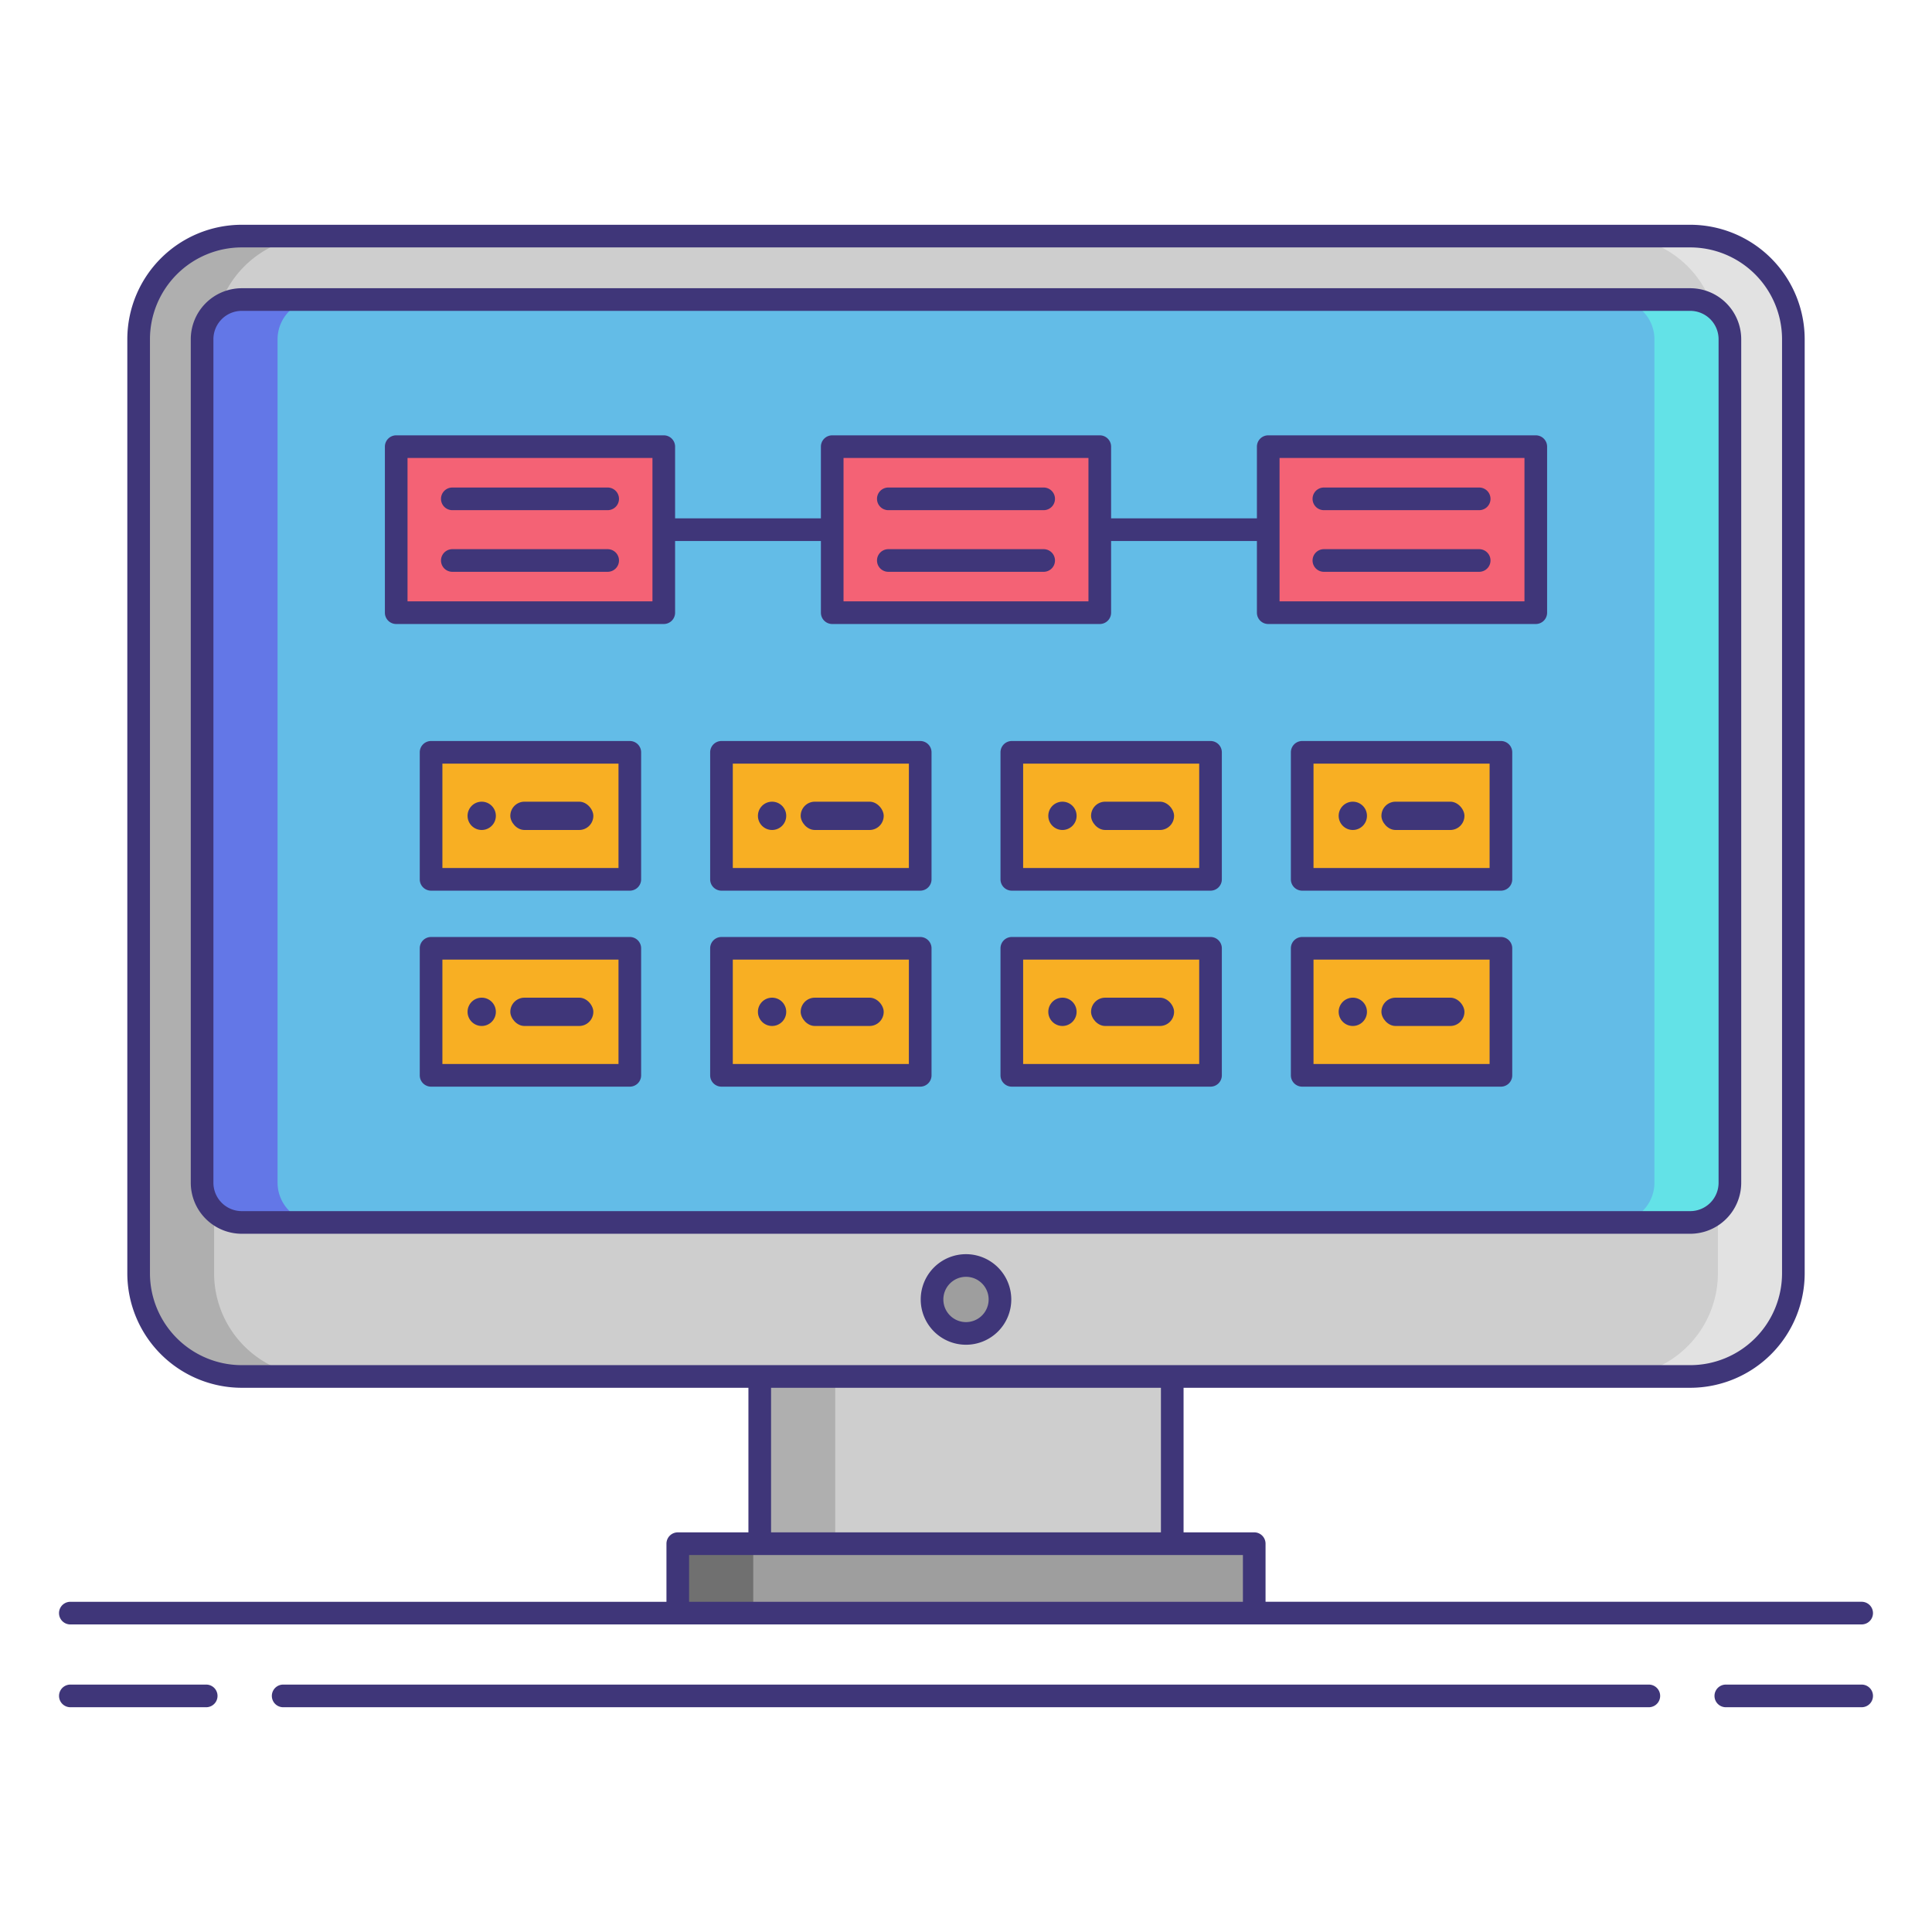 <svg xmlns="http://www.w3.org/2000/svg" viewBox="0 0 256 256"><title>icons_</title><rect x="18.37" y="31.283" width="219.26" height="151.106" rx="13.665" ry="13.665" fill="#cecece"/><path d="M28.37,168.724V44.948A13.681,13.681,0,0,1,42.035,31.283h-10A13.681,13.681,0,0,0,18.37,44.948V168.724a13.681,13.681,0,0,0,13.665,13.665h10A13.681,13.681,0,0,1,28.37,168.724Z" fill="#afafaf"/><path d="M227.63,168.724V44.948a13.681,13.681,0,0,0-13.665-13.665h10A13.681,13.681,0,0,1,237.63,44.948V168.724a13.681,13.681,0,0,1-13.665,13.665h-10A13.681,13.681,0,0,0,227.63,168.724Z" fill="#e2e2e2"/><rect x="26.779" y="39.692" width="202.442" height="122.288" rx="5.256" ry="5.256" fill="#63bce7"/><path d="M36.779,156.724V44.947a5.271,5.271,0,0,1,5.256-5.256h-10a5.271,5.271,0,0,0-5.256,5.256V156.724a5.271,5.271,0,0,0,5.256,5.256h10A5.271,5.271,0,0,1,36.779,156.724Z" fill="#6377e7"/><path d="M219.221,156.724V44.947a5.271,5.271,0,0,0-5.256-5.256h10a5.271,5.271,0,0,1,5.256,5.256V156.724a5.271,5.271,0,0,1-5.256,5.256h-10A5.271,5.271,0,0,0,219.221,156.724Z" fill="#63e2e7"/><rect x="89.809" y="204.547" width="76.383" height="9.197" fill="#9e9e9e"/><rect x="89.809" y="204.547" width="10" height="9.197" fill="#707070"/><rect x="100.67" y="182.389" width="54.659" height="22.158" fill="#cecece"/><rect x="100.67" y="182.389" width="10" height="22.158" fill="#afafaf"/><circle cx="128" cy="172.184" r="4.5" fill="#9e9e9e"/><rect x="57.12" y="99.686" width="26.333" height="16.831" fill="#f8af23"/><rect x="95.596" y="99.686" width="26.333" height="16.831" fill="#f8af23"/><rect x="134.071" y="99.686" width="26.333" height="16.831" fill="#f8af23"/><rect x="172.546" y="99.686" width="26.333" height="16.831" fill="#f8af23"/><circle cx="63.829" cy="108.102" r="1.875" fill="#3f3679"/><rect x="67.62" y="106.227" width="11" height="3.75" rx="1.875" ry="1.875" fill="#3f3679"/><circle cx="102.304" cy="108.102" r="1.875" fill="#3f3679"/><rect x="106.095" y="106.227" width="11" height="3.75" rx="1.875" ry="1.875" fill="#3f3679"/><circle cx="140.78" cy="108.102" r="1.875" fill="#3f3679"/><rect x="144.571" y="106.227" width="11" height="3.75" rx="1.875" ry="1.875" fill="#3f3679"/><circle cx="179.255" cy="108.102" r="1.875" fill="#3f3679"/><rect x="183.046" y="106.227" width="11" height="3.75" rx="1.875" ry="1.875" fill="#3f3679"/><rect x="57.12" y="125.657" width="26.333" height="16.831" fill="#f8af23"/><rect x="95.596" y="125.657" width="26.333" height="16.831" fill="#f8af23"/><rect x="134.071" y="125.657" width="26.333" height="16.831" fill="#f8af23"/><rect x="172.546" y="125.657" width="26.333" height="16.831" fill="#f8af23"/><circle cx="63.829" cy="134.072" r="1.875" fill="#3f3679"/><rect x="67.62" y="132.197" width="11" height="3.75" rx="1.875" ry="1.875" fill="#3f3679"/><circle cx="102.304" cy="134.072" r="1.875" fill="#3f3679"/><rect x="106.095" y="132.197" width="11" height="3.75" rx="1.875" ry="1.875" fill="#3f3679"/><circle cx="140.78" cy="134.072" r="1.875" fill="#3f3679"/><rect x="144.571" y="132.197" width="11" height="3.75" rx="1.875" ry="1.875" fill="#3f3679"/><circle cx="179.255" cy="134.072" r="1.875" fill="#3f3679"/><rect x="183.046" y="132.197" width="11" height="3.75" rx="1.875" ry="1.875" fill="#3f3679"/><rect x="110.273" y="59.184" width="35.454" height="22" fill="#f46275"/><rect x="52.5" y="59.184" width="35.454" height="22" fill="#f46275"/><rect x="168.046" y="59.184" width="35.454" height="22" fill="#f46275"/><path d="M230.721,156.724V44.947a6.763,6.763,0,0,0-6.755-6.756H32.035a6.763,6.763,0,0,0-6.756,6.756V156.724a6.763,6.763,0,0,0,6.756,6.756H223.966A6.763,6.763,0,0,0,230.721,156.724Zm-202.442,0V44.947a3.76,3.76,0,0,1,3.756-3.756H223.966a3.76,3.76,0,0,1,3.755,3.756V156.724a3.76,3.76,0,0,1-3.755,3.756H32.035A3.76,3.76,0,0,1,28.279,156.724Z" fill="#3f3679"/><path d="M128,166.185a6,6,0,1,0,6,6A6.007,6.007,0,0,0,128,166.185Zm0,9a3,3,0,1,1,3-3A3,3,0,0,1,128,175.185Z" fill="#3f3679"/><path d="M27.323,223.217h-18a1.5,1.5,0,1,0,0,3h18a1.5,1.5,0,1,0,0-3Z" fill="#3f3679"/><path d="M246.68,223.217h-18a1.5,1.5,0,0,0,0,3h18a1.5,1.5,0,0,0,0-3Z" fill="#3f3679"/><path d="M218.479,223.217H37.521a1.5,1.5,0,0,0,0,3H218.479a1.5,1.5,0,0,0,0-3Z" fill="#3f3679"/><path d="M9.32,215.244H246.68a1.5,1.5,0,0,0,0-3H167.691v-7.7a1.5,1.5,0,0,0-1.5-1.5h-9.362V183.889h67.137a15.182,15.182,0,0,0,15.164-15.165V44.947a15.181,15.181,0,0,0-15.164-15.164H32.035A15.182,15.182,0,0,0,16.87,44.947V168.724a15.182,15.182,0,0,0,15.165,15.165H99.17v19.158H89.809a1.5,1.5,0,0,0-1.5,1.5v7.7H9.32a1.5,1.5,0,1,0,0,3Zm10.55-46.521V44.947A12.178,12.178,0,0,1,32.035,32.783H223.966A12.178,12.178,0,0,1,236.13,44.947V168.724a12.178,12.178,0,0,1-12.164,12.165H32.035A12.179,12.179,0,0,1,19.87,168.724Zm82.3,15.165h51.659v19.158H102.17ZM91.309,206.047h73.383v6.2H91.309Z" fill="#3f3679"/><path d="M83.454,98.187H57.12a1.5,1.5,0,0,0-1.5,1.5v16.831a1.5,1.5,0,0,0,1.5,1.5H83.454a1.5,1.5,0,0,0,1.5-1.5V99.687A1.5,1.5,0,0,0,83.454,98.187Zm-1.5,16.831H58.62V101.187H81.954Z" fill="#3f3679"/><path d="M121.929,98.187H95.6a1.5,1.5,0,0,0-1.5,1.5v16.831a1.5,1.5,0,0,0,1.5,1.5h26.333a1.5,1.5,0,0,0,1.5-1.5V99.687A1.5,1.5,0,0,0,121.929,98.187Zm-1.5,16.831H97.1V101.187h23.333Z" fill="#3f3679"/><path d="M160.4,98.187H134.071a1.5,1.5,0,0,0-1.5,1.5v16.831a1.5,1.5,0,0,0,1.5,1.5H160.4a1.5,1.5,0,0,0,1.5-1.5V99.687A1.5,1.5,0,0,0,160.4,98.187Zm-1.5,16.831H135.571V101.187H158.9Z" fill="#3f3679"/><path d="M198.88,98.187H172.547a1.5,1.5,0,0,0-1.5,1.5v16.831a1.5,1.5,0,0,0,1.5,1.5H198.88a1.5,1.5,0,0,0,1.5-1.5V99.687A1.5,1.5,0,0,0,198.88,98.187Zm-1.5,16.831H174.047V101.187H197.38Z" fill="#3f3679"/><path d="M83.454,124.156H57.12a1.5,1.5,0,0,0-1.5,1.5v16.831a1.5,1.5,0,0,0,1.5,1.5H83.454a1.5,1.5,0,0,0,1.5-1.5V125.656A1.5,1.5,0,0,0,83.454,124.156Zm-1.5,16.831H58.62V127.156H81.954Z" fill="#3f3679"/><path d="M121.929,124.156H95.6a1.5,1.5,0,0,0-1.5,1.5v16.831a1.5,1.5,0,0,0,1.5,1.5h26.333a1.5,1.5,0,0,0,1.5-1.5V125.656A1.5,1.5,0,0,0,121.929,124.156Zm-1.5,16.831H97.1V127.156h23.333Z" fill="#3f3679"/><path d="M160.4,124.156H134.071a1.5,1.5,0,0,0-1.5,1.5v16.831a1.5,1.5,0,0,0,1.5,1.5H160.4a1.5,1.5,0,0,0,1.5-1.5V125.656A1.5,1.5,0,0,0,160.4,124.156Zm-1.5,16.831H135.571V127.156H158.9Z" fill="#3f3679"/><path d="M198.88,124.156H172.547a1.5,1.5,0,0,0-1.5,1.5v16.831a1.5,1.5,0,0,0,1.5,1.5H198.88a1.5,1.5,0,0,0,1.5-1.5V125.656A1.5,1.5,0,0,0,198.88,124.156Zm-1.5,16.831H174.047V127.156H197.38Z" fill="#3f3679"/><path d="M203.5,57.684H168.047a1.5,1.5,0,0,0-1.5,1.5v9.5h-19.32v-9.5a1.5,1.5,0,0,0-1.5-1.5H110.273a1.5,1.5,0,0,0-1.5,1.5v9.5H89.454v-9.5a1.5,1.5,0,0,0-1.5-1.5H52.5a1.5,1.5,0,0,0-1.5,1.5v22a1.5,1.5,0,0,0,1.5,1.5H87.954a1.5,1.5,0,0,0,1.5-1.5v-9.5h19.32v9.5a1.5,1.5,0,0,0,1.5,1.5h35.453a1.5,1.5,0,0,0,1.5-1.5v-9.5h19.32v9.5a1.5,1.5,0,0,0,1.5,1.5H203.5a1.5,1.5,0,0,0,1.5-1.5v-22A1.5,1.5,0,0,0,203.5,57.684Zm-117.046,22H54v-19H86.454Zm57.773,0H111.773v-19h32.453Zm57.773,0H169.547v-19H202Z" fill="#3f3679"/><path d="M80.519,64.6H59.935a1.5,1.5,0,0,0,0,3H80.519a1.5,1.5,0,0,0,0-3Z" fill="#3f3679"/><path d="M80.519,72.768H59.935a1.5,1.5,0,1,0,0,3H80.519a1.5,1.5,0,0,0,0-3Z" fill="#3f3679"/><path d="M138.292,64.6H117.708a1.5,1.5,0,0,0,0,3h20.583a1.5,1.5,0,0,0,0-3Z" fill="#3f3679"/><path d="M138.292,72.768H117.708a1.5,1.5,0,1,0,0,3h20.583a1.5,1.5,0,0,0,0-3Z" fill="#3f3679"/><path d="M175.422,67.6H196a1.5,1.5,0,0,0,0-3H175.422a1.5,1.5,0,0,0,0,3Z" fill="#3f3679"/><path d="M175.422,75.768H196a1.5,1.5,0,0,0,0-3H175.422a1.5,1.5,0,0,0,0,3Z" fill="#3f3679"/></svg>
